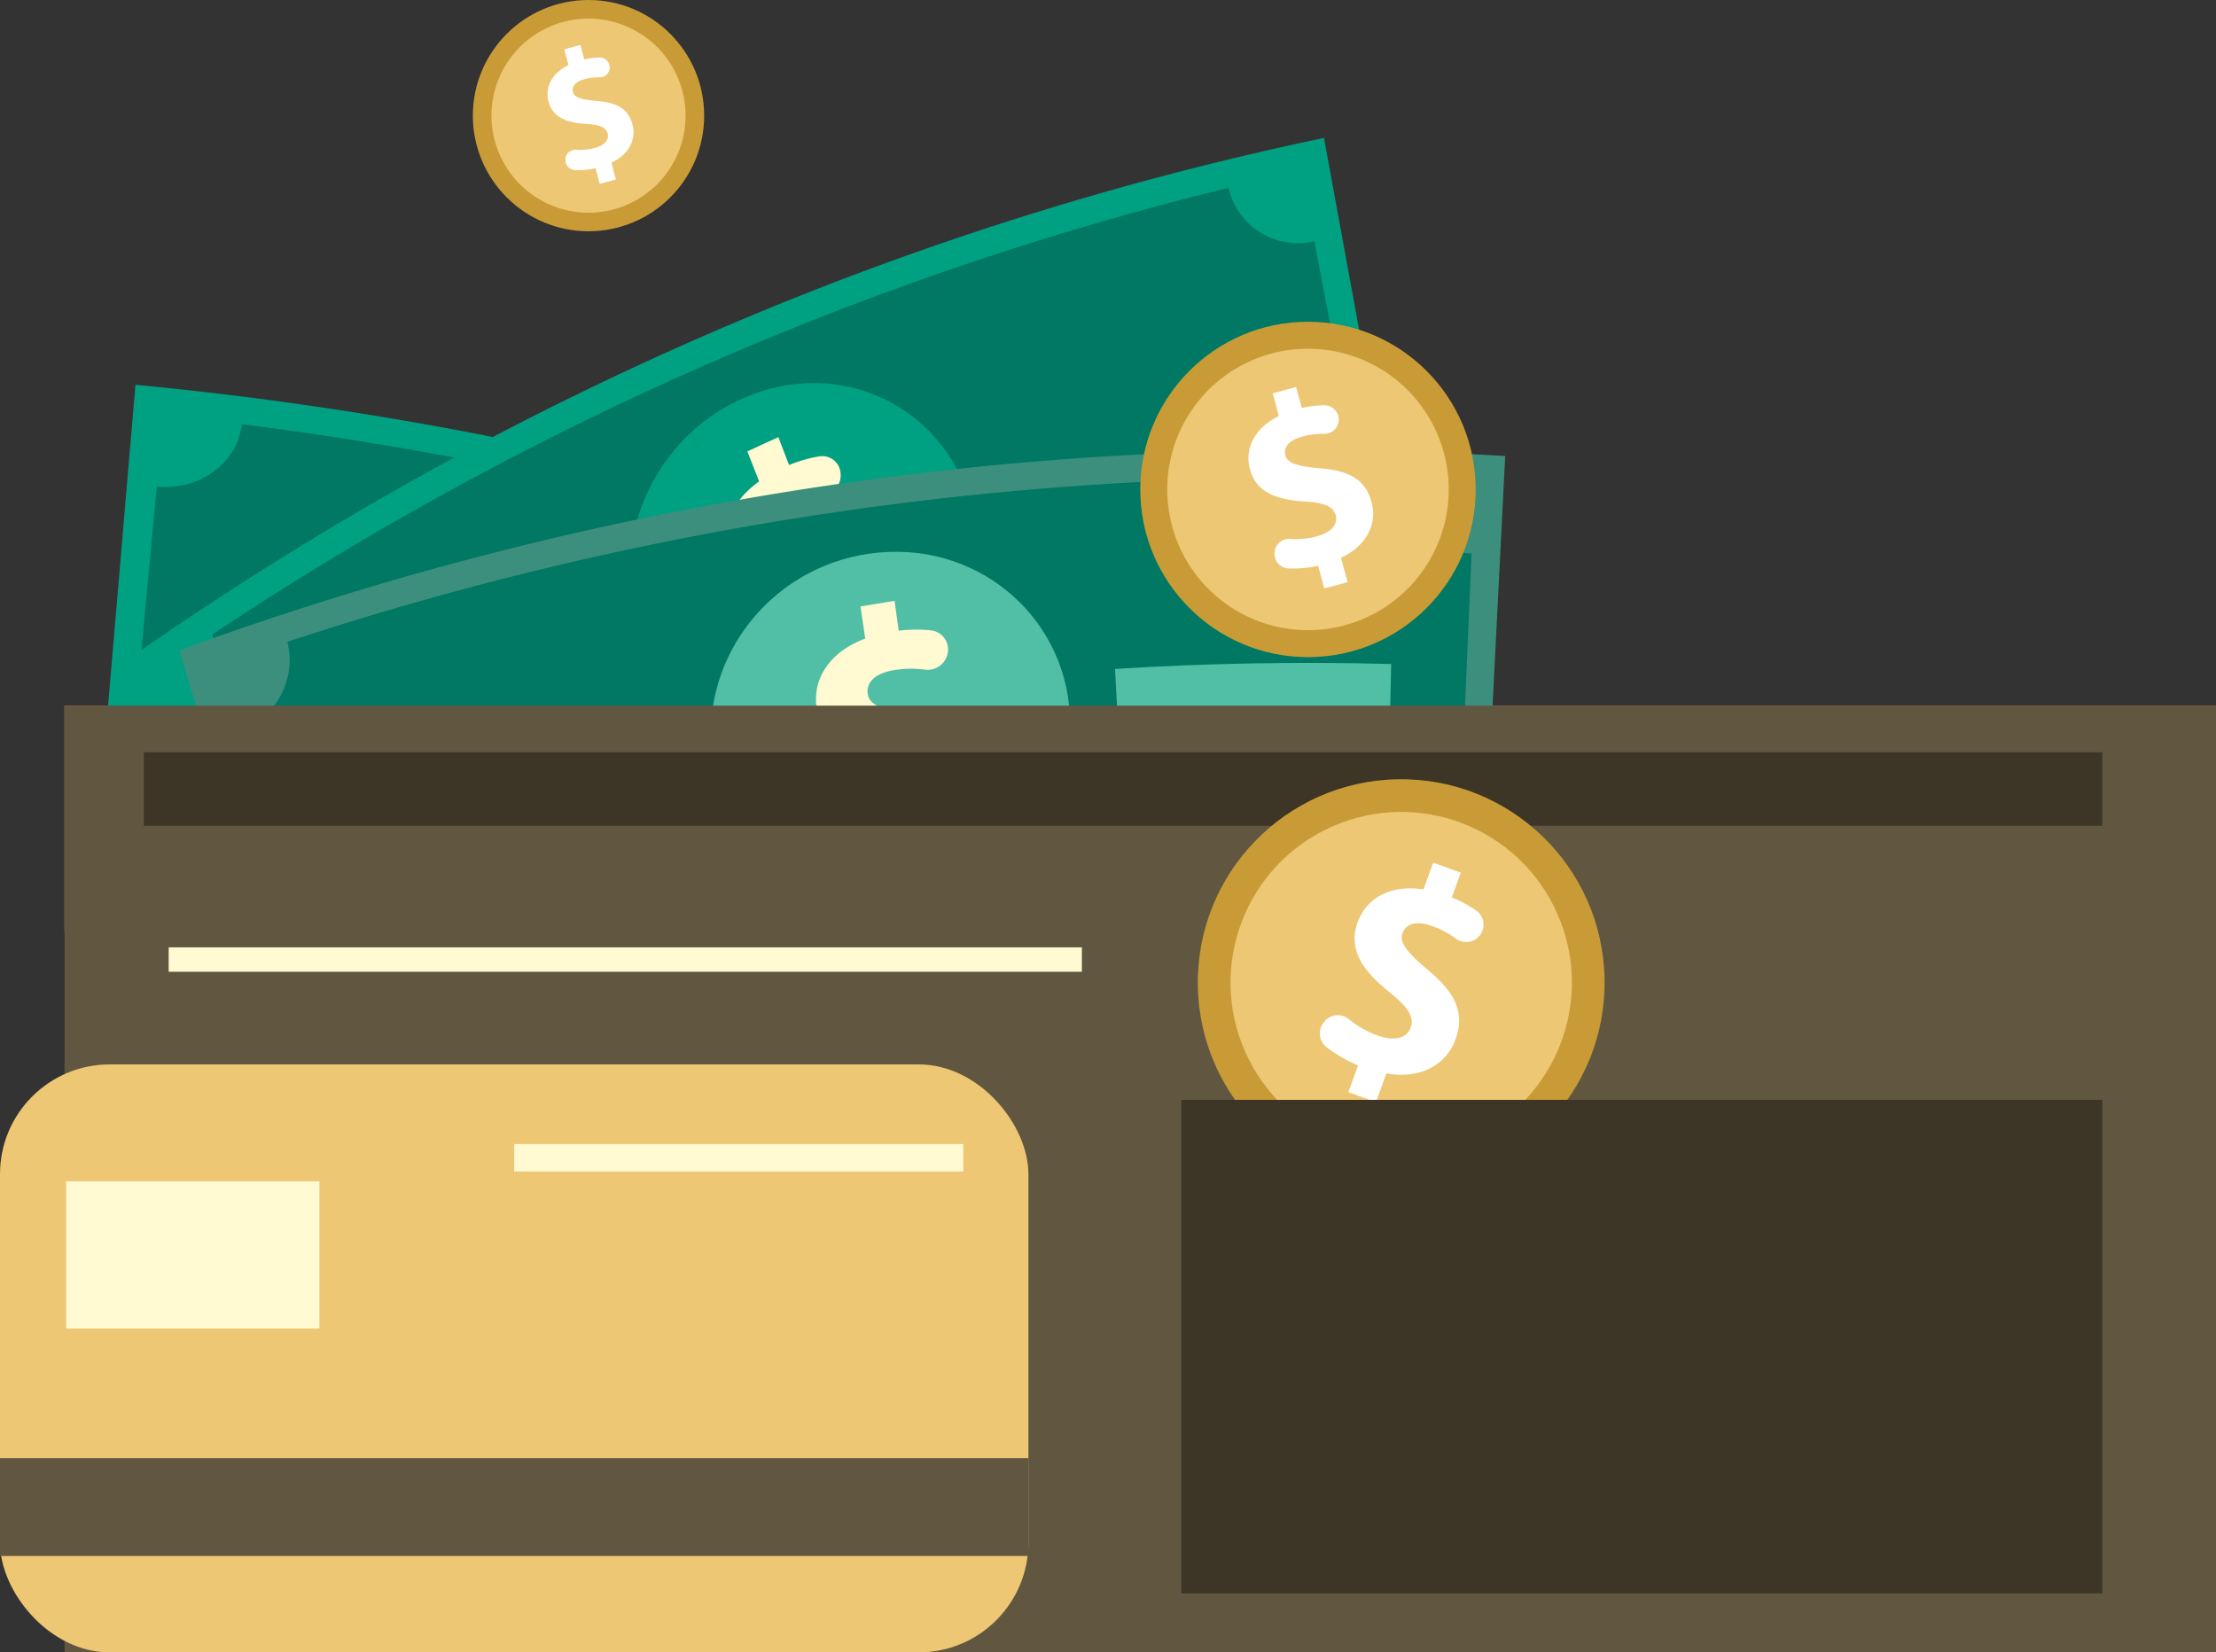<svg xmlns="http://www.w3.org/2000/svg" width="302.869" height="225.871" viewBox="0 0 302.869 225.871">
  <rect x="0" y="0" width="302.869" height="225.871" fill="#333333" stroke="none"/>
  <g id="Group_1413" data-name="Group 1413" transform="translate(3097.869 -921.853)">
    <rect id="Rectangle_540" data-name="Rectangle 540" width="294.051" height="30.78" transform="translate(-3089.05 1018.31)" fill="#f47257"/>
    <g id="Group_1314" data-name="Group 1314" transform="translate(-3085.487 974.453)">
      <path id="Path_431" data-name="Path 431" d="M-2900.836,1217.174A423.792,423.792,0,0,0-3059.26,1169.7l6.133-71.835a489.981,489.981,0,0,1,183.174,54.885Z" transform="translate(3059.26 -1097.869)" fill="#00a083"/>
      <path id="Path_432" data-name="Path 432" d="M-3031.834,1181.559q2.09-22.4,4.18-44.8c5.8.594,11-3.148,11.627-8.512a486.42,486.42,0,0,1,153.58,46.018c-2.159,4.907.375,10.965,5.6,13.674l-18.96,40.372a9.118,9.118,0,0,0-12.656,4.472,427.141,427.141,0,0,0-134.867-40.411A9.665,9.665,0,0,0-3031.834,1181.559Z" transform="translate(3036.698 -1122.858)" fill="#007863"/>
      <g id="Group_1313" data-name="Group 1313" transform="translate(24.279 27.936)">
        <path id="Path_433" data-name="Path 433" d="M-2618.167,1288.6a24.865,24.865,0,0,1-30.975,15.468,26.535,26.535,0,0,1-18.077-30.609c2.859-13.314,17.013-21.293,31.361-16.855C-2621.506,1261.022-2613.711,1275.775-2618.167,1288.6Z" transform="translate(2712.948 -1255.367)" fill="#50bfa5"/>
        <path id="Path_434" data-name="Path 434" d="M-2588.464,1333.286q.536-2.151,1.069-4.3a23.286,23.286,0,0,1-5.2-2.435,2.777,2.777,0,0,1-1-3.6l.08-.151a2.667,2.667,0,0,1,3.848-.939,17.133,17.133,0,0,0,4.767,2.207c2.606.729,4.644.259,5.116-1.548.446-1.713-.742-3.234-3.895-5.326-4.559-3.011-7.469-6.153-6.464-10.572.908-4,4.6-6.4,9.982-5.926q.529-2.152,1.055-4.305,2.373.657,4.741,1.34l-1.015,3.977a21.931,21.931,0,0,1,4.212,1.876,2.763,2.763,0,0,1,1.1,3.747h0a2.8,2.8,0,0,1-3.915.829,15.652,15.652,0,0,0-4.019-1.771c-3.089-.877-4.4.126-4.708,1.393-.367,1.5,1.062,2.893,4.672,5.485,5.082,3.517,6.6,6.7,5.486,10.737-1.114,4-4.906,6.515-10.327,5.92q-.594,2.3-1.191,4.606Q-2586.265,1333.895-2588.464,1333.286Z" transform="translate(2652.163 -1289.11)" fill="#3c8f7c"/>
        <path id="Path_435" data-name="Path 435" d="M-2884.207,1289.56q-18.92-4.366-38.173-7.1.446-3.454.89-6.907,19.507,2.772,38.707,7.2Q-2883.494,1286.156-2884.207,1289.56Z" transform="translate(2922.379 -1271.969)" fill="#50bfa5"/>
        <path id="Path_436" data-name="Path 436" d="M-2318.7,1448.446q-17.606-8.611-35.8-15.669l2.3-6.538q18.431,7.152,36.3,15.888Q-2317.3,1445.287-2318.7,1448.446Z" transform="translate(2455.223 -1395.932)" fill="#50bfa5"/>
      </g>
    </g>
    <g id="Group_1316" data-name="Group 1316" transform="translate(-3082.598 940.715)">
      <path id="Path_437" data-name="Path 437" d="M-2864.312,978.511a382.674,382.674,0,0,0-143.3,63.006L-3042.97,980.5c50.435-35.8,106.652-60.515,165.687-72.849Q-2870.8,943.083-2864.312,978.511Z" transform="translate(3042.97 -907.656)" fill="#00a083"/>
      <path id="Path_438" data-name="Path 438" d="M-2965.554,1059.557l-21.79-38.276c4.611-3.215,6.368-9.494,3.856-14.161a439.139,439.139,0,0,1,138.919-61.08,9.7,9.7,0,0,0,11.725,7.311l8.422,44.154c-4.933,1.077-7.99,6.333-6.859,11.6a385.625,385.625,0,0,0-121.992,53.637C-2955.785,1058.082-2961.311,1056.6-2965.554,1059.557Z" transform="translate(2997.211 -939.232)" fill="#007863"/>
      <g id="Group_1315" data-name="Group 1315" transform="translate(31.549 33.492)">
        <path id="Path_439" data-name="Path 439" d="M-2597.316,1112.651c3.84,13.049-2.681,27-14.276,32-11.607,4.966-25.051-.412-30.339-12.839-5.282-12.4.736-27.747,13.791-33.344C-2615.092,1092.851-2601.146,1099.624-2597.316,1112.651Z" transform="translate(2683.087 -1096.478)" fill="#00a083"/>
        <path id="Path_440" data-name="Path 440" d="M-2553.906,1175.462l-1.6-4.1a20.251,20.251,0,0,1-5.191,1.372,2.522,2.522,0,0,1-2.74-2.229c-.008-.057-.017-.113-.025-.171a2.758,2.758,0,0,1,2.318-3.193,14.911,14.911,0,0,0,4.745-1.277c2.329-1.078,3.572-2.748,2.917-4.484-.623-1.645-2.344-2.1-5.832-1.758-5.037.5-8.93-.143-10.642-4.294-1.552-3.759-.155-8.011,4.078-11.059q-.8-2.047-1.612-4.094,2.117-.987,4.244-1.95.73,1.9,1.459,3.808a19.106,19.106,0,0,1,4.151-1.187,2.508,2.508,0,0,1,2.891,2.281h0a2.886,2.886,0,0,1-2.429,3.148,13.661,13.661,0,0,0-3.95,1.148c-2.767,1.267-3.177,2.9-2.7,4.1.561,1.425,2.39,1.625,6.494,1.39,5.7-.436,8.594,1.128,10.011,5.047,1.4,3.89,0,8.3-4.335,11.273q.839,2.21,1.678,4.42Q-2551.945,1174.548-2553.906,1175.462Z" transform="translate(2622.81 -1130.821)" fill="#fffad1"/>
        <path id="Path_441" data-name="Path 441" d="M-2829.8,1291.217q-16.391,8.56-32.122,18.626l-3.178-6.057q15.938-10.2,32.572-18.888Z" transform="translate(2865.1 -1251.478)" fill="#50bfa5"/>
      </g>
    </g>
    <g id="Group_1318" data-name="Group 1318" transform="translate(-3073.365 983.373)">
      <path id="Path_442" data-name="Path 442" d="M-2813.344,1220.989a388.315,388.315,0,0,0-156.732,22.971l-20.84-68.425a448.974,448.974,0,0,1,181.218-26.56Q-2811.521,1184.982-2813.344,1220.989Z" transform="translate(2990.917 -1148.159)" fill="#3c8f7c"/>
      <path id="Path_443" data-name="Path 443" d="M-2935.168,1247.367l-12.685-42.823c5.32-1.889,8.525-7.5,7.121-12.682a445.579,445.579,0,0,1,151.941-22.269,10.243,10.243,0,0,0,9.92,10.185q-.968,22.483-1.937,44.966c-5.141-.267-9.4,4.01-9.5,9.41a391.3,391.3,0,0,0-133.427,19.555A8.807,8.807,0,0,0-2935.168,1247.367Z" transform="translate(2955.492 -1165.647)" fill="#007863"/>
      <g id="Group_1317" data-name="Group 1317" transform="translate(28.259 13.905)">
        <path id="Path_444" data-name="Path 444" d="M-2532.239,1248.7c.767,13.647-8.947,25.419-21.605,27.179-12.663,1.728-24.737-7.043-27.086-20.473-2.347-13.405,7.193-26.658,21.438-28.613C-2545.248,1224.829-2533,1235.081-2532.239,1248.7Z" transform="translate(2625.682 -1226.555)" fill="#50bfa5"/>
        <path id="Path_445" data-name="Path 445" d="M-2488.963,1302.92q-.315-2.2-.631-4.392a20.922,20.922,0,0,1-5.466-.049,2.647,2.647,0,0,1-2.2-2.884c0-.057.01-.115.015-.172a2.679,2.679,0,0,1,3.042-2.476,15.39,15.39,0,0,0,5,.023c2.56-.425,4.181-1.712,3.937-3.566-.234-1.757-1.834-2.654-5.372-3.248-5.111-.847-8.819-2.506-9.548-6.978-.664-4.049,1.712-7.794,6.618-9.621q-.322-2.2-.644-4.39,2.329-.393,4.661-.761.281,2.036.56,4.073a19.674,19.674,0,0,1,4.39-.048,2.634,2.634,0,0,1,2.335,2.974h0a2.8,2.8,0,0,1-3.141,2.4,14.1,14.1,0,0,0-4.183.063c-3.038.492-3.825,1.962-3.633,3.253.224,1.528,1.991,2.206,6.114,3.068,5.756,1.091,8.257,3.37,8.748,7.54.484,4.137-1.936,8.031-6.923,9.76q.317,2.361.634,4.723Q-2486.807,1302.555-2488.963,1302.92Z" transform="translate(2559.056 -1257.692)" fill="#fffad1"/>
        <path id="Path_446" data-name="Path 446" d="M-2793.673,1372.829q-18.242,3.938-36.182,9.508-.87-3.353-1.74-6.705,18.175-5.646,36.689-9.641Z" transform="translate(2831.595 -1341.259)" fill="#50bfa5"/>
        <path id="Path_447" data-name="Path 447" d="M-2232.3,1319.3q-18.637-.5-37.221.661-.182-3.479-.364-6.958,18.829-1.178,37.742-.67Q-2232.224,1315.815-2232.3,1319.3Z" transform="translate(2369.519 -1296.99)" fill="#50bfa5"/>
      </g>
    </g>
    <rect id="Rectangle_541" data-name="Rectangle 541" width="294.051" height="129.414" transform="translate(-3089.05 1018.31)" fill="#615740"/>
    <rect id="Rectangle_542" data-name="Rectangle 542" width="267.681" height="10.05" transform="translate(-3078.214 1024.682)" fill="#3d3626"/>
    <g id="Group_1319" data-name="Group 1319" transform="translate(-3097.869 1067.351)">
      <rect id="Rectangle_543" data-name="Rectangle 543" width="140.557" height="80.373" rx="15" transform="translate(0 0)" fill="#edc773"/>
      <rect id="Rectangle_544" data-name="Rectangle 544" width="34.613" height="20.124" transform="translate(9.037 15.983)" fill="#fffad1"/>
      <rect id="Rectangle_545" data-name="Rectangle 545" width="61.38" height="3.756" transform="translate(70.278 10.885)" fill="#fffad1"/>
      <rect id="Rectangle_546" data-name="Rectangle 546" width="140.557" height="13.38" transform="translate(0 53.816)" fill="#615740"/>
    </g>
    <rect id="Rectangle_547" data-name="Rectangle 547" width="124.81" height="3.336" transform="translate(-3074.814 1051.351)" fill="#fffad1"/>
    <g id="Group_1321" data-name="Group 1321" transform="translate(-2942.024 965.836)">
      <circle id="Ellipse_84" data-name="Ellipse 84" cx="22.922" cy="22.922" r="22.922" fill="#c99b36"/>
      <path id="Path_448" data-name="Path 448" d="M-2251.768,1153.539a19.235,19.235,0,0,1-4.694,26.794,19.235,19.235,0,0,1-26.794-4.694,19.235,19.235,0,0,1,4.694-26.794A19.235,19.235,0,0,1-2251.768,1153.539Z" transform="translate(2290.434 -1141.667)" fill="#edc773"/>
      <g id="Group_1320" data-name="Group 1320" transform="translate(14.792 8.918)">
        <path id="Path_449" data-name="Path 449" d="M-2219.731,1199.583l-.839-3.1a15.608,15.608,0,0,1-4.095.36,1.954,1.954,0,0,1-1.853-1.927l0-.124a1.951,1.951,0,0,1,2.07-1.976,11.386,11.386,0,0,0,3.7-.347c1.859-.5,2.938-1.565,2.585-2.87-.336-1.24-1.592-1.741-4.227-1.9-3.809-.23-6.632-1.218-7.488-4.383-.777-2.872.638-5.67,3.944-7.3l-.839-3.1,3.2-.865.777,2.871a14.424,14.424,0,0,1,3.093-.375,1.951,1.951,0,0,1,1.952,1.93h0a1.952,1.952,0,0,1-1.994,1.979,10.388,10.388,0,0,0-2.977.369c-2.121.573-2.558,1.673-2.312,2.586.292,1.077,1.618,1.453,4.674,1.747,4.253.32,6.3,1.692,7.1,4.628.786,2.9-.6,5.94-4.175,7.607l.9,3.328Z" transform="translate(2230.082 -1172.049)" fill="#fff"/>
      </g>
    </g>
    <g id="Group_1326" data-name="Group 1326" transform="translate(-3033.241 921.853)">
      <circle id="Ellipse_84-2" data-name="Ellipse 84" cx="15.806" cy="15.806" r="15.806" fill="#c99b36"/>
      <path id="Path_448-2" data-name="Path 448" d="M-2262.627,1151a13.264,13.264,0,0,1-3.237,18.476,13.264,13.264,0,0,1-18.476-3.237,13.264,13.264,0,0,1,3.237-18.476A13.264,13.264,0,0,1-2262.627,1151Z" transform="translate(2289.29 -1142.811)" fill="#edc773"/>
      <g id="Group_1320-2" data-name="Group 1320" transform="translate(10.2 6.15)">
        <path id="Path_449-2" data-name="Path 449" d="M-2222.944,1191.035l-.578-2.138a10.751,10.751,0,0,1-2.823.249,1.348,1.348,0,0,1-1.278-1.328v-.086a1.345,1.345,0,0,1,1.428-1.363,7.854,7.854,0,0,0,2.554-.239c1.282-.347,2.027-1.079,1.783-1.979-.232-.855-1.1-1.2-2.915-1.313-2.626-.159-4.573-.84-5.163-3.022-.536-1.98.44-3.91,2.719-5.033l-.578-2.138,2.205-.6.535,1.98a9.941,9.941,0,0,1,2.133-.259,1.345,1.345,0,0,1,1.346,1.33h0a1.347,1.347,0,0,1-1.375,1.365,7.146,7.146,0,0,0-2.052.254c-1.462.4-1.764,1.153-1.594,1.783.2.742,1.115,1,3.223,1.2,2.934.221,4.348,1.166,4.9,3.191.542,2-.413,4.1-2.879,5.246l.621,2.295Z" transform="translate(2230.082 -1172.049)" fill="#fff"/>
      </g>
    </g>
    <g id="Group_1323" data-name="Group 1323" transform="translate(-2937.158 1025.371)">
      <circle id="Ellipse_85" data-name="Ellipse 85" cx="27.796" cy="27.796" r="27.796" transform="translate(2.541 3.467) rotate(-0.955)" fill="#c99b36"/>
      <circle id="Ellipse_86" data-name="Ellipse 86" cx="23.325" cy="23.325" r="23.325" transform="translate(0 18.979) rotate(-24.006)" fill="#edc773"/>
      <g id="Group_1322" data-name="Group 1322" transform="translate(19.677 14.399)">
        <path id="Path_450" data-name="Path 450" d="M-2348.454,1433.776l1.328-3.661a18.9,18.9,0,0,1-4.316-2.495,2.37,2.37,0,0,1-.5-3.2l.085-.125a2.365,2.365,0,0,1,3.431-.519,13.81,13.81,0,0,0,3.918,2.235c2.2.8,4.007.493,4.566-1.047.531-1.465-.367-2.836-2.869-4.834-3.62-2.882-5.734-5.829-4.379-9.567,1.229-3.391,4.582-5.183,9-4.5l1.328-3.66,3.776,1.369-1.229,3.391a17.516,17.516,0,0,1,3.332,1.782,2.367,2.367,0,0,1,.593,3.274h0a2.368,2.368,0,0,1-3.358.575,12.587,12.587,0,0,0-3.211-1.708c-2.5-.908-3.7-.122-4.1.957-.461,1.272.594,2.57,3.423,4.99,4,3.281,5.08,6.071,3.823,9.539-1.244,3.429-4.733,5.478-9.444,4.642l-1.425,3.931Z" transform="translate(2352.351 -1402.402)" fill="#fff"/>
      </g>
    </g>
    <rect id="Rectangle_548" data-name="Rectangle 548" width="125.892" height="67.47" transform="translate(-2936.425 1072.197)" fill="#3d3626"/>
  </g>
</svg>
